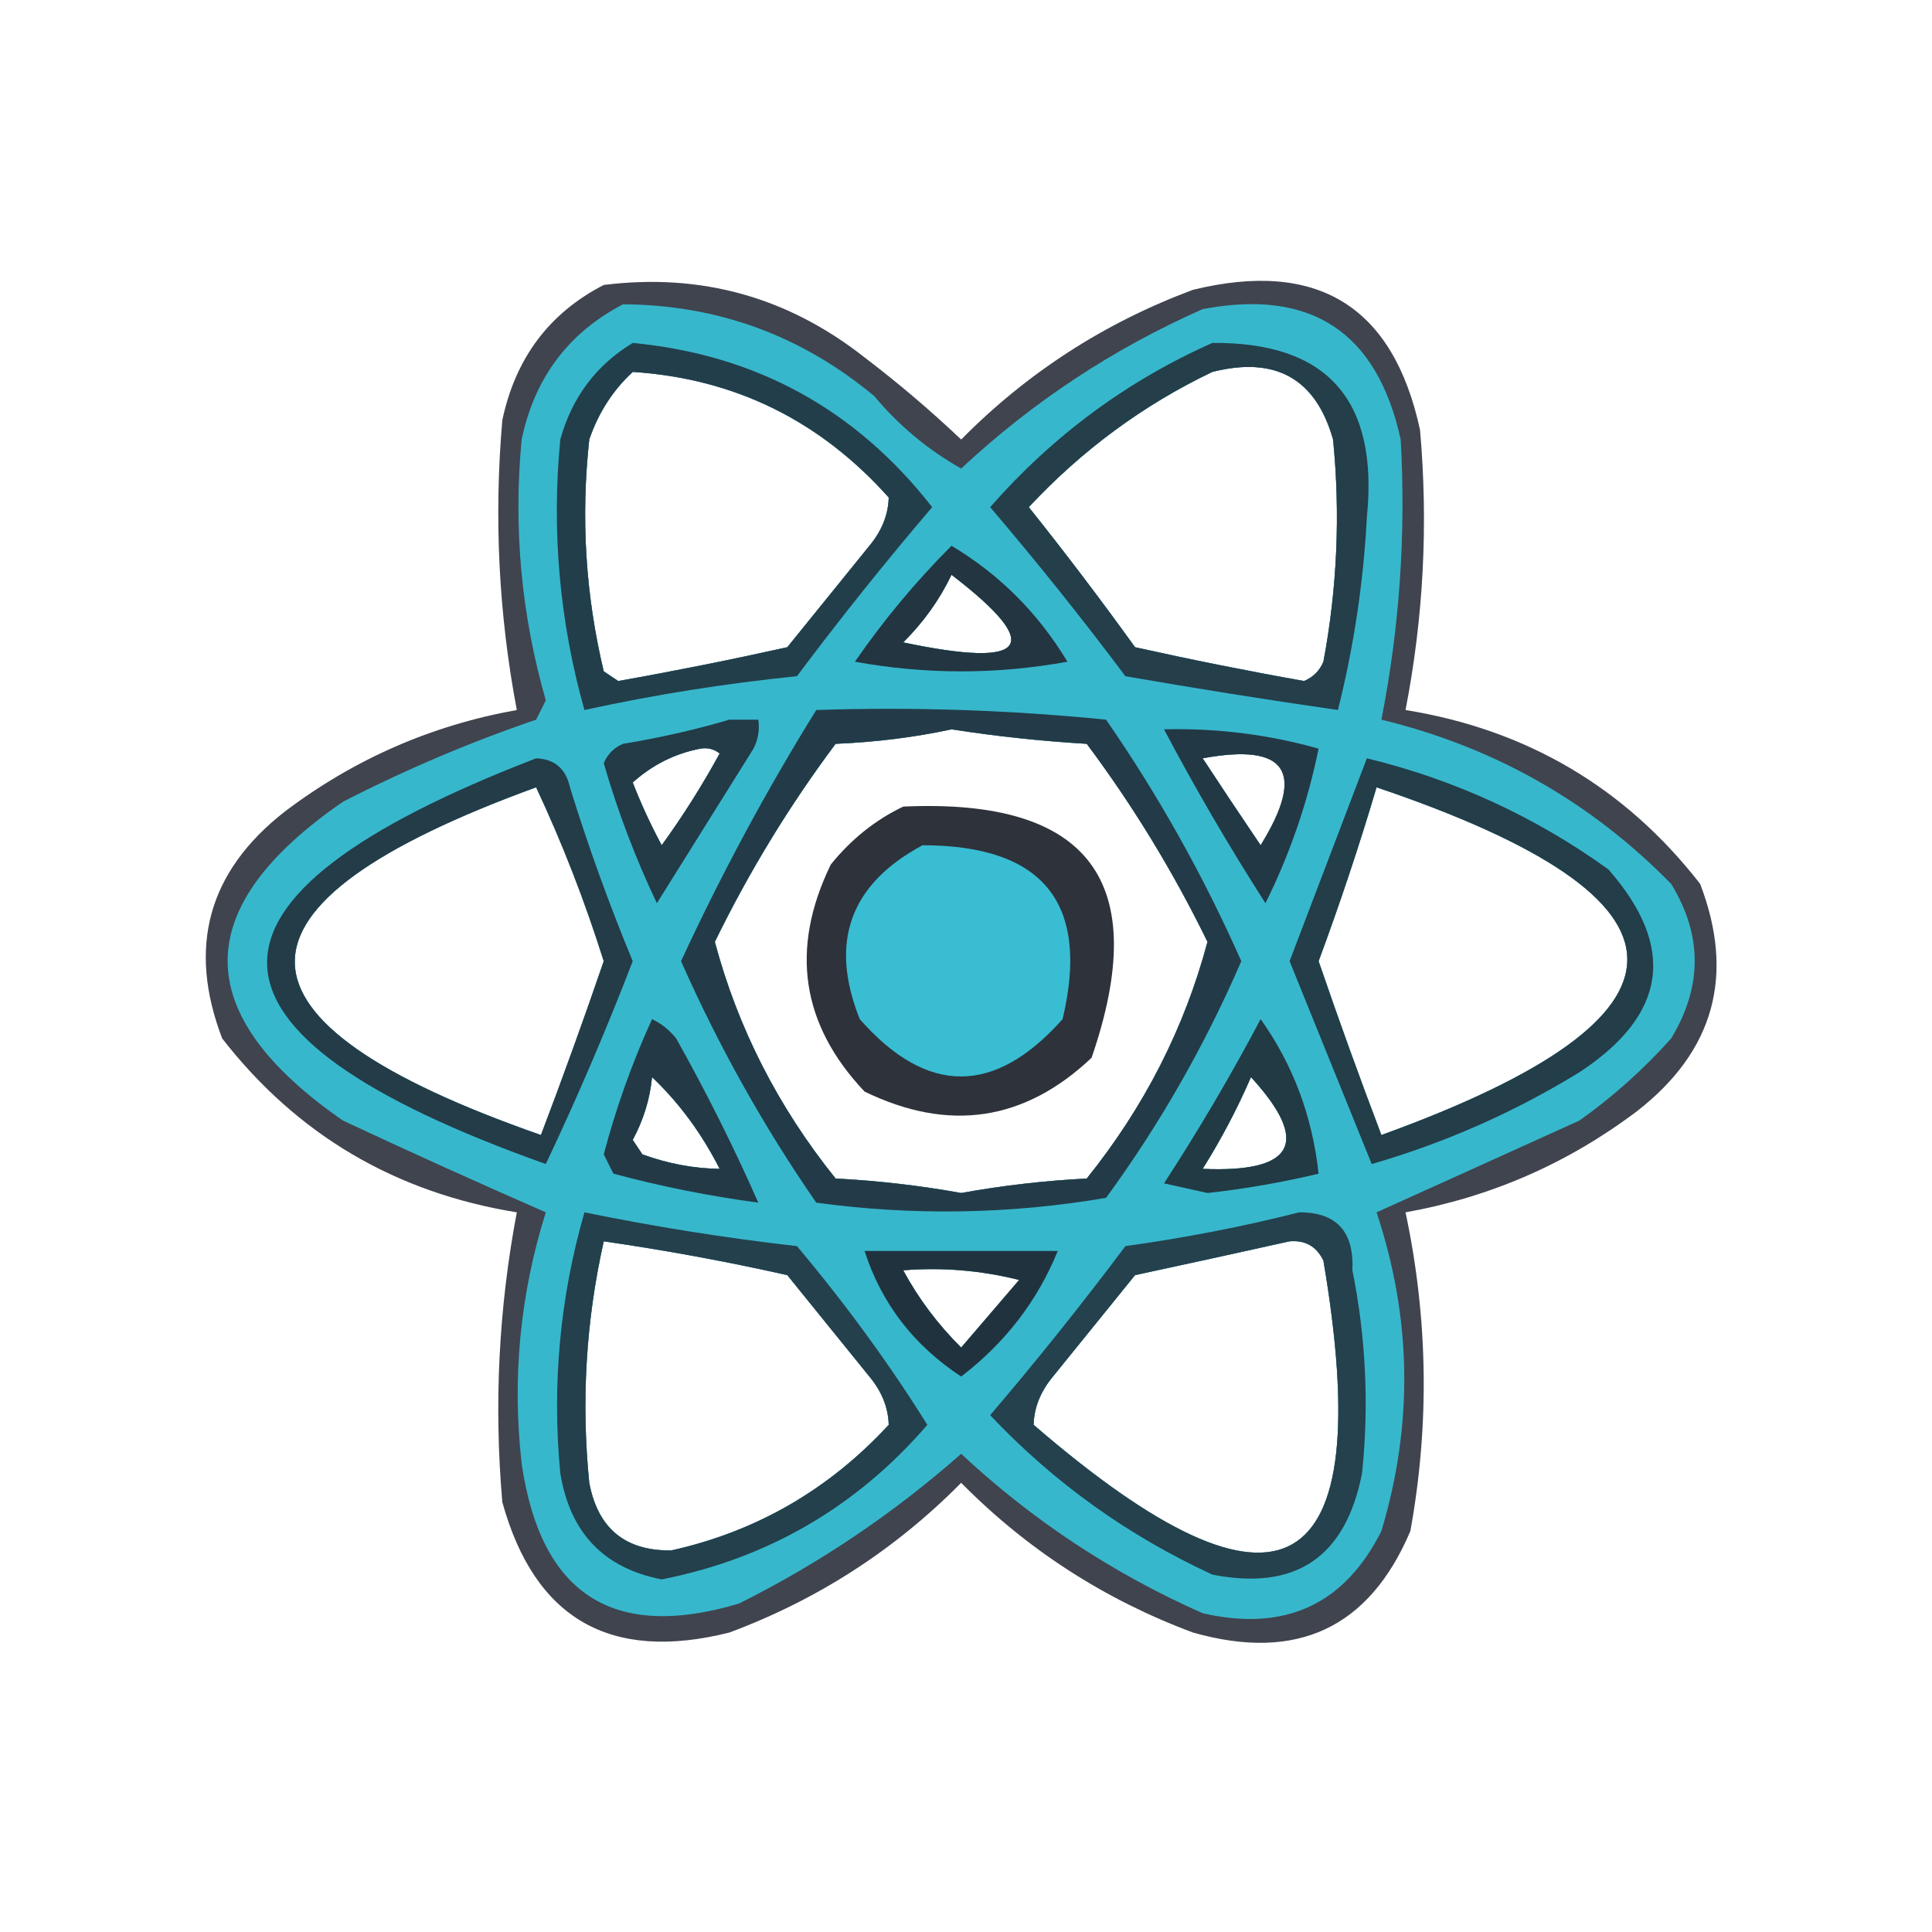 <?xml version="1.0" encoding="UTF-8"?>
<!DOCTYPE svg PUBLIC "-//W3C//DTD SVG 1.1//EN" "http://www.w3.org/Graphics/SVG/1.1/DTD/svg11.dtd">
<svg xmlns="http://www.w3.org/2000/svg" version="1.1" width="200px" height="200px" style="shape-rendering:geometricPrecision; text-rendering:geometricPrecision; image-rendering:optimizeQuality; fill-rule:evenodd; clip-rule:evenodd" xmlns:xlink="http://www.w3.org/1999/xlink">
<g><path style="opacity:0.855" fill="#202530" d="M 62.5,29.5 C 72.555,28.241 81.555,30.741 89.5,37C 92.98,39.646 96.314,42.479 99.5,45.5C 106.342,38.577 114.342,33.41 123.5,30C 136.394,26.856 144.227,31.689 147,44.5C 147.862,54.252 147.362,63.918 145.5,73.5C 158.08,75.536 168.247,81.536 176,91.5C 179.618,100.964 177.452,108.797 169.5,115C 162.332,120.418 154.332,123.918 145.5,125.5C 147.832,136.473 147.999,147.473 146,158.5C 141.731,168.548 134.231,172.048 123.5,169C 114.342,165.59 106.342,160.423 99.5,153.5C 92.658,160.423 84.658,165.59 75.5,169C 63.178,172.094 55.345,167.594 52,155.5C 51.123,145.415 51.623,135.415 53.5,125.5C 40.919,123.464 30.753,117.464 23,107.5C 19.382,98.036 21.548,90.203 29.5,84C 36.668,78.582 44.668,75.082 53.5,73.5C 51.623,63.585 51.123,53.585 52,43.5C 53.359,37.07 56.859,32.403 62.5,29.5 Z M 65.5,38.5 C 76.032,39.182 84.866,43.515 92,51.5C 91.956,53.279 91.289,54.945 90,56.5C 87.167,60 84.333,63.5 81.5,67C 75.717,68.287 69.884,69.454 64,70.5C 63.5,70.167 63,69.833 62.5,69.5C 60.614,61.606 60.114,53.606 61,45.5C 61.938,42.743 63.438,40.41 65.5,38.5 Z M 125.5,38.5 C 132.042,36.849 136.209,39.183 138,45.5C 138.762,53.215 138.429,60.881 137,68.5C 136.612,69.428 135.945,70.095 135,70.5C 129.116,69.454 123.283,68.287 117.5,67C 113.955,62.077 110.288,57.244 106.5,52.5C 112.009,46.593 118.342,41.926 125.5,38.5 Z M 98.5,59.5 C 108.159,66.906 106.493,69.239 93.5,66.5C 95.605,64.408 97.272,62.075 98.5,59.5 Z M 98.5,75.5 C 103.118,76.219 107.785,76.719 112.5,77C 117.294,83.416 121.461,90.25 125,97.5C 122.617,106.43 118.451,114.597 112.5,122C 108.113,122.226 103.779,122.726 99.5,123.5C 95.221,122.726 90.887,122.226 86.5,122C 80.549,114.597 76.383,106.43 74,97.5C 77.539,90.25 81.706,83.416 86.5,77C 90.688,76.824 94.688,76.324 98.5,75.5 Z M 72.5,77.5 C 73.239,77.369 73.906,77.536 74.5,78C 72.698,81.3 70.698,84.467 68.5,87.5C 67.368,85.402 66.368,83.235 65.5,81C 67.548,79.168 69.881,78.001 72.5,77.5 Z M 124.5,78.5 C 133.204,76.889 135.204,79.889 130.5,87.5C 128.441,84.459 126.441,81.459 124.5,78.5 Z M 55.5,81.5 C 58.199,87.249 60.533,93.249 62.5,99.5C 60.434,105.533 58.267,111.533 56,117.5C 22.19,105.692 22.023,93.692 55.5,81.5 Z M 142.5,81.5 C 176.945,93.147 177.112,105.147 143,117.5C 140.733,111.533 138.567,105.533 136.5,99.5C 138.707,93.544 140.707,87.544 142.5,81.5 Z M 67.5,111.5 C 70.299,114.16 72.633,117.327 74.5,121C 71.824,120.966 69.157,120.466 66.5,119.5C 66.167,119 65.833,118.5 65.5,118C 66.609,115.953 67.276,113.787 67.5,111.5 Z M 129.5,111.5 C 135.685,118.251 134.018,121.417 124.5,121C 126.426,117.924 128.092,114.758 129.5,111.5 Z M 62.5,128.5 C 68.898,129.424 75.231,130.59 81.5,132C 84.333,135.5 87.167,139 90,142.5C 91.289,144.055 91.956,145.721 92,147.5C 85.814,154.202 78.314,158.535 69.5,160.5C 64.728,160.564 61.894,158.23 61,153.5C 60.153,145.064 60.653,136.731 62.5,128.5 Z M 133.5,128.5 C 135.124,128.36 136.29,129.027 137,130.5C 142.683,163.991 132.683,169.658 107,147.5C 107.044,145.721 107.711,144.055 109,142.5C 111.833,139 114.667,135.5 117.5,132C 122.94,130.83 128.273,129.663 133.5,128.5 Z M 93.5,131.5 C 97.555,131.176 101.555,131.509 105.5,132.5C 103.5,134.833 101.5,137.167 99.5,139.5C 97.066,137.079 95.066,134.412 93.5,131.5 Z"/></g>
<g><path style="opacity:1" fill="#37b7cc" d="M 64.5,31.5 C 74.286,31.558 82.953,34.725 90.5,41C 93.062,44.065 96.062,46.565 99.5,48.5C 106.905,41.595 115.239,36.095 124.5,32C 135.722,29.86 142.556,34.36 145,45.5C 145.549,55.298 144.882,64.965 143,74.5C 154.658,77.327 164.658,82.993 173,91.5C 176.246,96.803 176.246,102.137 173,107.5C 170.131,110.704 166.965,113.537 163.5,116C 156.405,119.219 149.405,122.385 142.5,125.5C 146.154,136.464 146.321,147.464 143,158.5C 139.167,166.122 133.001,168.955 124.5,167C 115.239,162.905 106.905,157.405 99.5,150.5C 92.495,156.676 84.828,161.843 76.5,166C 63.463,169.893 55.963,165.06 54,151.5C 53.001,142.645 53.834,133.979 56.5,125.5C 49.492,122.438 42.492,119.271 35.5,116C 19.587,104.963 19.587,93.963 35.5,83C 41.962,79.68 48.629,76.846 55.5,74.5C 55.833,73.833 56.167,73.167 56.5,72.5C 53.964,63.663 53.131,54.663 54,45.5C 55.347,39.106 58.847,34.44 64.5,31.5 Z M 65.5,38.5 C 63.438,40.41 61.938,42.743 61,45.5C 60.114,53.606 60.614,61.606 62.5,69.5C 63,69.833 63.5,70.167 64,70.5C 69.884,69.454 75.717,68.287 81.5,67C 84.333,63.5 87.167,60 90,56.5C 91.289,54.945 91.956,53.279 92,51.5C 84.866,43.515 76.032,39.182 65.5,38.5 Z M 125.5,38.5 C 118.342,41.926 112.009,46.593 106.5,52.5C 110.288,57.244 113.955,62.077 117.5,67C 123.283,68.287 129.116,69.454 135,70.5C 135.945,70.095 136.612,69.428 137,68.5C 138.429,60.881 138.762,53.215 138,45.5C 136.209,39.183 132.042,36.849 125.5,38.5 Z M 98.5,59.5 C 97.272,62.075 95.605,64.408 93.5,66.5C 106.493,69.239 108.159,66.906 98.5,59.5 Z M 98.5,75.5 C 94.688,76.324 90.688,76.824 86.5,77C 81.706,83.416 77.539,90.25 74,97.5C 76.383,106.43 80.549,114.597 86.5,122C 90.887,122.226 95.221,122.726 99.5,123.5C 103.779,122.726 108.113,122.226 112.5,122C 118.451,114.597 122.617,106.43 125,97.5C 121.461,90.25 117.294,83.416 112.5,77C 107.785,76.719 103.118,76.219 98.5,75.5 Z M 72.5,77.5 C 69.881,78.001 67.548,79.168 65.5,81C 66.368,83.235 67.368,85.402 68.5,87.5C 70.698,84.467 72.698,81.3 74.5,78C 73.906,77.536 73.239,77.369 72.5,77.5 Z M 124.5,78.5 C 126.441,81.459 128.441,84.459 130.5,87.5C 135.204,79.889 133.204,76.889 124.5,78.5 Z M 55.5,81.5 C 22.023,93.692 22.19,105.692 56,117.5C 58.267,111.533 60.434,105.533 62.5,99.5C 60.533,93.249 58.199,87.249 55.5,81.5 Z M 142.5,81.5 C 140.707,87.544 138.707,93.544 136.5,99.5C 138.567,105.533 140.733,111.533 143,117.5C 177.112,105.147 176.945,93.147 142.5,81.5 Z M 67.5,111.5 C 67.276,113.787 66.609,115.953 65.5,118C 65.833,118.5 66.167,119 66.5,119.5C 69.157,120.466 71.824,120.966 74.5,121C 72.633,117.327 70.299,114.16 67.5,111.5 Z M 129.5,111.5 C 128.092,114.758 126.426,117.924 124.5,121C 134.018,121.417 135.685,118.251 129.5,111.5 Z M 62.5,128.5 C 60.653,136.731 60.153,145.064 61,153.5C 61.894,158.23 64.728,160.564 69.5,160.5C 78.314,158.535 85.814,154.202 92,147.5C 91.956,145.721 91.289,144.055 90,142.5C 87.167,139 84.333,135.5 81.5,132C 75.231,130.59 68.898,129.424 62.5,128.5 Z M 133.5,128.5 C 128.273,129.663 122.94,130.83 117.5,132C 114.667,135.5 111.833,139 109,142.5C 107.711,144.055 107.044,145.721 107,147.5C 132.683,169.658 142.683,163.991 137,130.5C 136.29,129.027 135.124,128.36 133.5,128.5 Z M 93.5,131.5 C 95.066,134.412 97.066,137.079 99.5,139.5C 101.5,137.167 103.5,134.833 105.5,132.5C 101.555,131.509 97.555,131.176 93.5,131.5 Z"/></g>
<g><path style="opacity:0.84" fill="#202833" d="M 65.5,35.5 C 78.273,36.72 88.606,42.386 96.5,52.5C 91.643,58.189 86.977,64.022 82.5,70C 75.083,70.75 67.75,71.916 60.5,73.5C 57.922,64.337 57.089,55.004 58,45.5C 59.213,41.13 61.713,37.797 65.5,35.5 Z M 65.5,38.5 C 63.438,40.41 61.938,42.743 61,45.5C 60.114,53.606 60.614,61.606 62.5,69.5C 63,69.833 63.5,70.167 64,70.5C 69.884,69.454 75.717,68.287 81.5,67C 84.333,63.5 87.167,60 90,56.5C 91.289,54.945 91.956,53.279 92,51.5C 84.866,43.515 76.032,39.182 65.5,38.5 Z"/></g>
<g><path style="opacity:0.854" fill="#212934" d="M 125.5,35.5 C 137.386,35.395 142.719,41.395 141.5,53.5C 141.147,60.283 140.147,66.95 138.5,73.5C 131.163,72.444 123.829,71.277 116.5,70C 112.023,64.022 107.357,58.189 102.5,52.5C 108.985,45.105 116.652,39.438 125.5,35.5 Z M 125.5,38.5 C 118.342,41.926 112.009,46.593 106.5,52.5C 110.288,57.244 113.955,62.077 117.5,67C 123.283,68.287 129.116,69.454 135,70.5C 135.945,70.095 136.612,69.428 137,68.5C 138.429,60.881 138.762,53.215 138,45.5C 136.209,39.183 132.042,36.849 125.5,38.5 Z"/></g>
<g><path style="opacity:0.895" fill="#202630" d="M 98.5,56.5 C 103.457,59.457 107.457,63.457 110.5,68.5C 103.167,69.833 95.833,69.833 88.5,68.5C 91.48,64.189 94.813,60.189 98.5,56.5 Z M 98.5,59.5 C 97.272,62.075 95.605,64.408 93.5,66.5C 106.493,69.239 108.159,66.906 98.5,59.5 Z"/></g>
<g><path style="opacity:0.855" fill="#202631" d="M 84.5,73.5 C 94.522,73.168 104.522,73.501 114.5,74.5C 119.927,82.348 124.594,90.682 128.5,99.5C 124.718,108.237 120.052,116.403 114.5,124C 104.534,125.698 94.534,125.865 84.5,124.5C 79.073,116.652 74.406,108.318 70.5,99.5C 74.683,90.461 79.35,81.794 84.5,73.5 Z M 98.5,75.5 C 94.688,76.324 90.688,76.824 86.5,77C 81.706,83.416 77.539,90.25 74,97.5C 76.383,106.43 80.549,114.597 86.5,122C 90.887,122.226 95.221,122.726 99.5,123.5C 103.779,122.726 108.113,122.226 112.5,122C 118.451,114.597 122.617,106.43 125,97.5C 121.461,90.25 117.294,83.416 112.5,77C 107.785,76.719 103.118,76.219 98.5,75.5 Z"/></g>
<g><path style="opacity:0.861" fill="#202732" d="M 75.5,74.5 C 76.5,74.5 77.5,74.5 78.5,74.5C 78.65,75.552 78.483,76.552 78,77.5C 74.667,82.833 71.333,88.167 68,93.5C 65.774,88.823 63.941,83.989 62.5,79C 62.905,78.055 63.572,77.388 64.5,77C 68.347,76.367 72.014,75.533 75.5,74.5 Z M 72.5,77.5 C 69.881,78.001 67.548,79.168 65.5,81C 66.368,83.235 67.368,85.402 68.5,87.5C 70.698,84.467 72.698,81.3 74.5,78C 73.906,77.536 73.239,77.369 72.5,77.5 Z"/></g>
<g><path style="opacity:0.86" fill="#202530" d="M 120.5,75.5 C 125.946,75.364 131.28,76.031 136.5,77.5C 135.369,83.06 133.536,88.393 131,93.5C 127.224,87.609 123.724,81.609 120.5,75.5 Z M 124.5,78.5 C 126.441,81.459 128.441,84.459 130.5,87.5C 135.204,79.889 133.204,76.889 124.5,78.5 Z"/></g>
<g><path style="opacity:0.851" fill="#202732" d="M 55.5,78.5 C 57.411,78.574 58.578,79.574 59,81.5C 60.891,87.613 63.058,93.613 65.5,99.5C 62.724,106.705 59.724,113.705 56.5,120.5C 18.37,106.942 18.037,92.942 55.5,78.5 Z M 55.5,81.5 C 22.023,93.692 22.19,105.692 56,117.5C 58.267,111.533 60.434,105.533 62.5,99.5C 60.533,93.249 58.199,87.249 55.5,81.5 Z"/></g>
<g><path style="opacity:0.84" fill="#202731" d="M 141.5,78.5 C 150.591,80.712 158.924,84.546 166.5,90C 173.56,98.051 172.56,105.051 163.5,111C 156.766,115.134 149.6,118.301 142,120.5C 139.182,113.525 136.348,106.525 133.5,99.5C 136.173,92.477 138.84,85.477 141.5,78.5 Z M 142.5,81.5 C 140.707,87.544 138.707,93.544 136.5,99.5C 138.567,105.533 140.733,111.533 143,117.5C 177.112,105.147 176.945,93.147 142.5,81.5 Z"/></g>
<g><path style="opacity:0.926" fill="#1f232d" d="M 93.5,83.5 C 112.778,82.61 119.278,91.276 113,109.5C 106.055,116.069 98.222,117.236 89.5,113C 82.931,106.055 81.764,98.222 86,89.5C 88.114,86.879 90.614,84.879 93.5,83.5 Z"/></g>
<g><path style="opacity:1" fill="#38bdd3" d="M 95.5,87.5 C 108.018,87.505 112.851,93.505 110,105.5C 102.966,113.413 95.966,113.413 89,105.5C 85.82,97.532 87.987,91.532 95.5,87.5 Z"/></g>
<g><path style="opacity:0.869" fill="#212833" d="M 67.5,105.5 C 68.458,105.953 69.292,106.619 70,107.5C 73.141,113.104 75.974,118.771 78.5,124.5C 73.437,123.823 68.437,122.823 63.5,121.5C 63.167,120.833 62.833,120.167 62.5,119.5C 63.78,114.659 65.446,109.992 67.5,105.5 Z M 67.5,111.5 C 67.276,113.787 66.609,115.953 65.5,118C 65.833,118.5 66.167,119 66.5,119.5C 69.157,120.466 71.824,120.966 74.5,121C 72.633,117.327 70.299,114.16 67.5,111.5 Z"/></g>
<g><path style="opacity:0.87" fill="#202731" d="M 130.5,105.5 C 133.852,110.21 135.852,115.543 136.5,121.5C 132.72,122.403 128.886,123.069 125,123.5C 123.5,123.167 122,122.833 120.5,122.5C 124.097,116.97 127.43,111.304 130.5,105.5 Z M 129.5,111.5 C 128.092,114.758 126.426,117.924 124.5,121C 134.018,121.417 135.685,118.251 129.5,111.5 Z"/></g>
<g><path style="opacity:0.832" fill="#202833" d="M 60.5,125.5 C 67.769,126.989 75.102,128.156 82.5,129C 87.551,135.008 92.051,141.175 96,147.5C 88.676,155.988 79.51,161.322 68.5,163.5C 62.506,162.337 59.006,158.671 58,152.5C 57.131,143.328 57.964,134.328 60.5,125.5 Z M 62.5,128.5 C 60.653,136.731 60.153,145.064 61,153.5C 61.894,158.23 64.728,160.564 69.5,160.5C 78.314,158.535 85.814,154.202 92,147.5C 91.956,145.721 91.289,144.055 90,142.5C 87.167,139 84.333,135.5 81.5,132C 75.231,130.59 68.898,129.424 62.5,128.5 Z"/></g>
<g><path style="opacity:0.832" fill="#212934" d="M 134.5,125.5 C 138.352,125.489 140.185,127.489 140,131.5C 141.397,138.452 141.73,145.452 141,152.5C 139.302,161.207 134.135,164.707 125.5,163C 116.737,158.959 109.071,153.459 102.5,146.5C 107.357,140.811 112.023,134.978 116.5,129C 122.697,128.138 128.697,126.971 134.5,125.5 Z M 133.5,128.5 C 128.273,129.663 122.94,130.83 117.5,132C 114.667,135.5 111.833,139 109,142.5C 107.711,144.055 107.044,145.721 107,147.5C 132.683,169.658 142.683,163.991 137,130.5C 136.29,129.027 135.124,128.36 133.5,128.5 Z"/></g>
<g><path style="opacity:0.894" fill="#1f232e" d="M 89.5,129.5 C 96.167,129.5 102.833,129.5 109.5,129.5C 107.399,134.665 104.065,138.998 99.5,142.5C 94.578,139.262 91.245,134.929 89.5,129.5 Z M 93.5,131.5 C 95.066,134.412 97.066,137.079 99.5,139.5C 101.5,137.167 103.5,134.833 105.5,132.5C 101.555,131.509 97.555,131.176 93.5,131.5 Z"/></g>
</svg>
